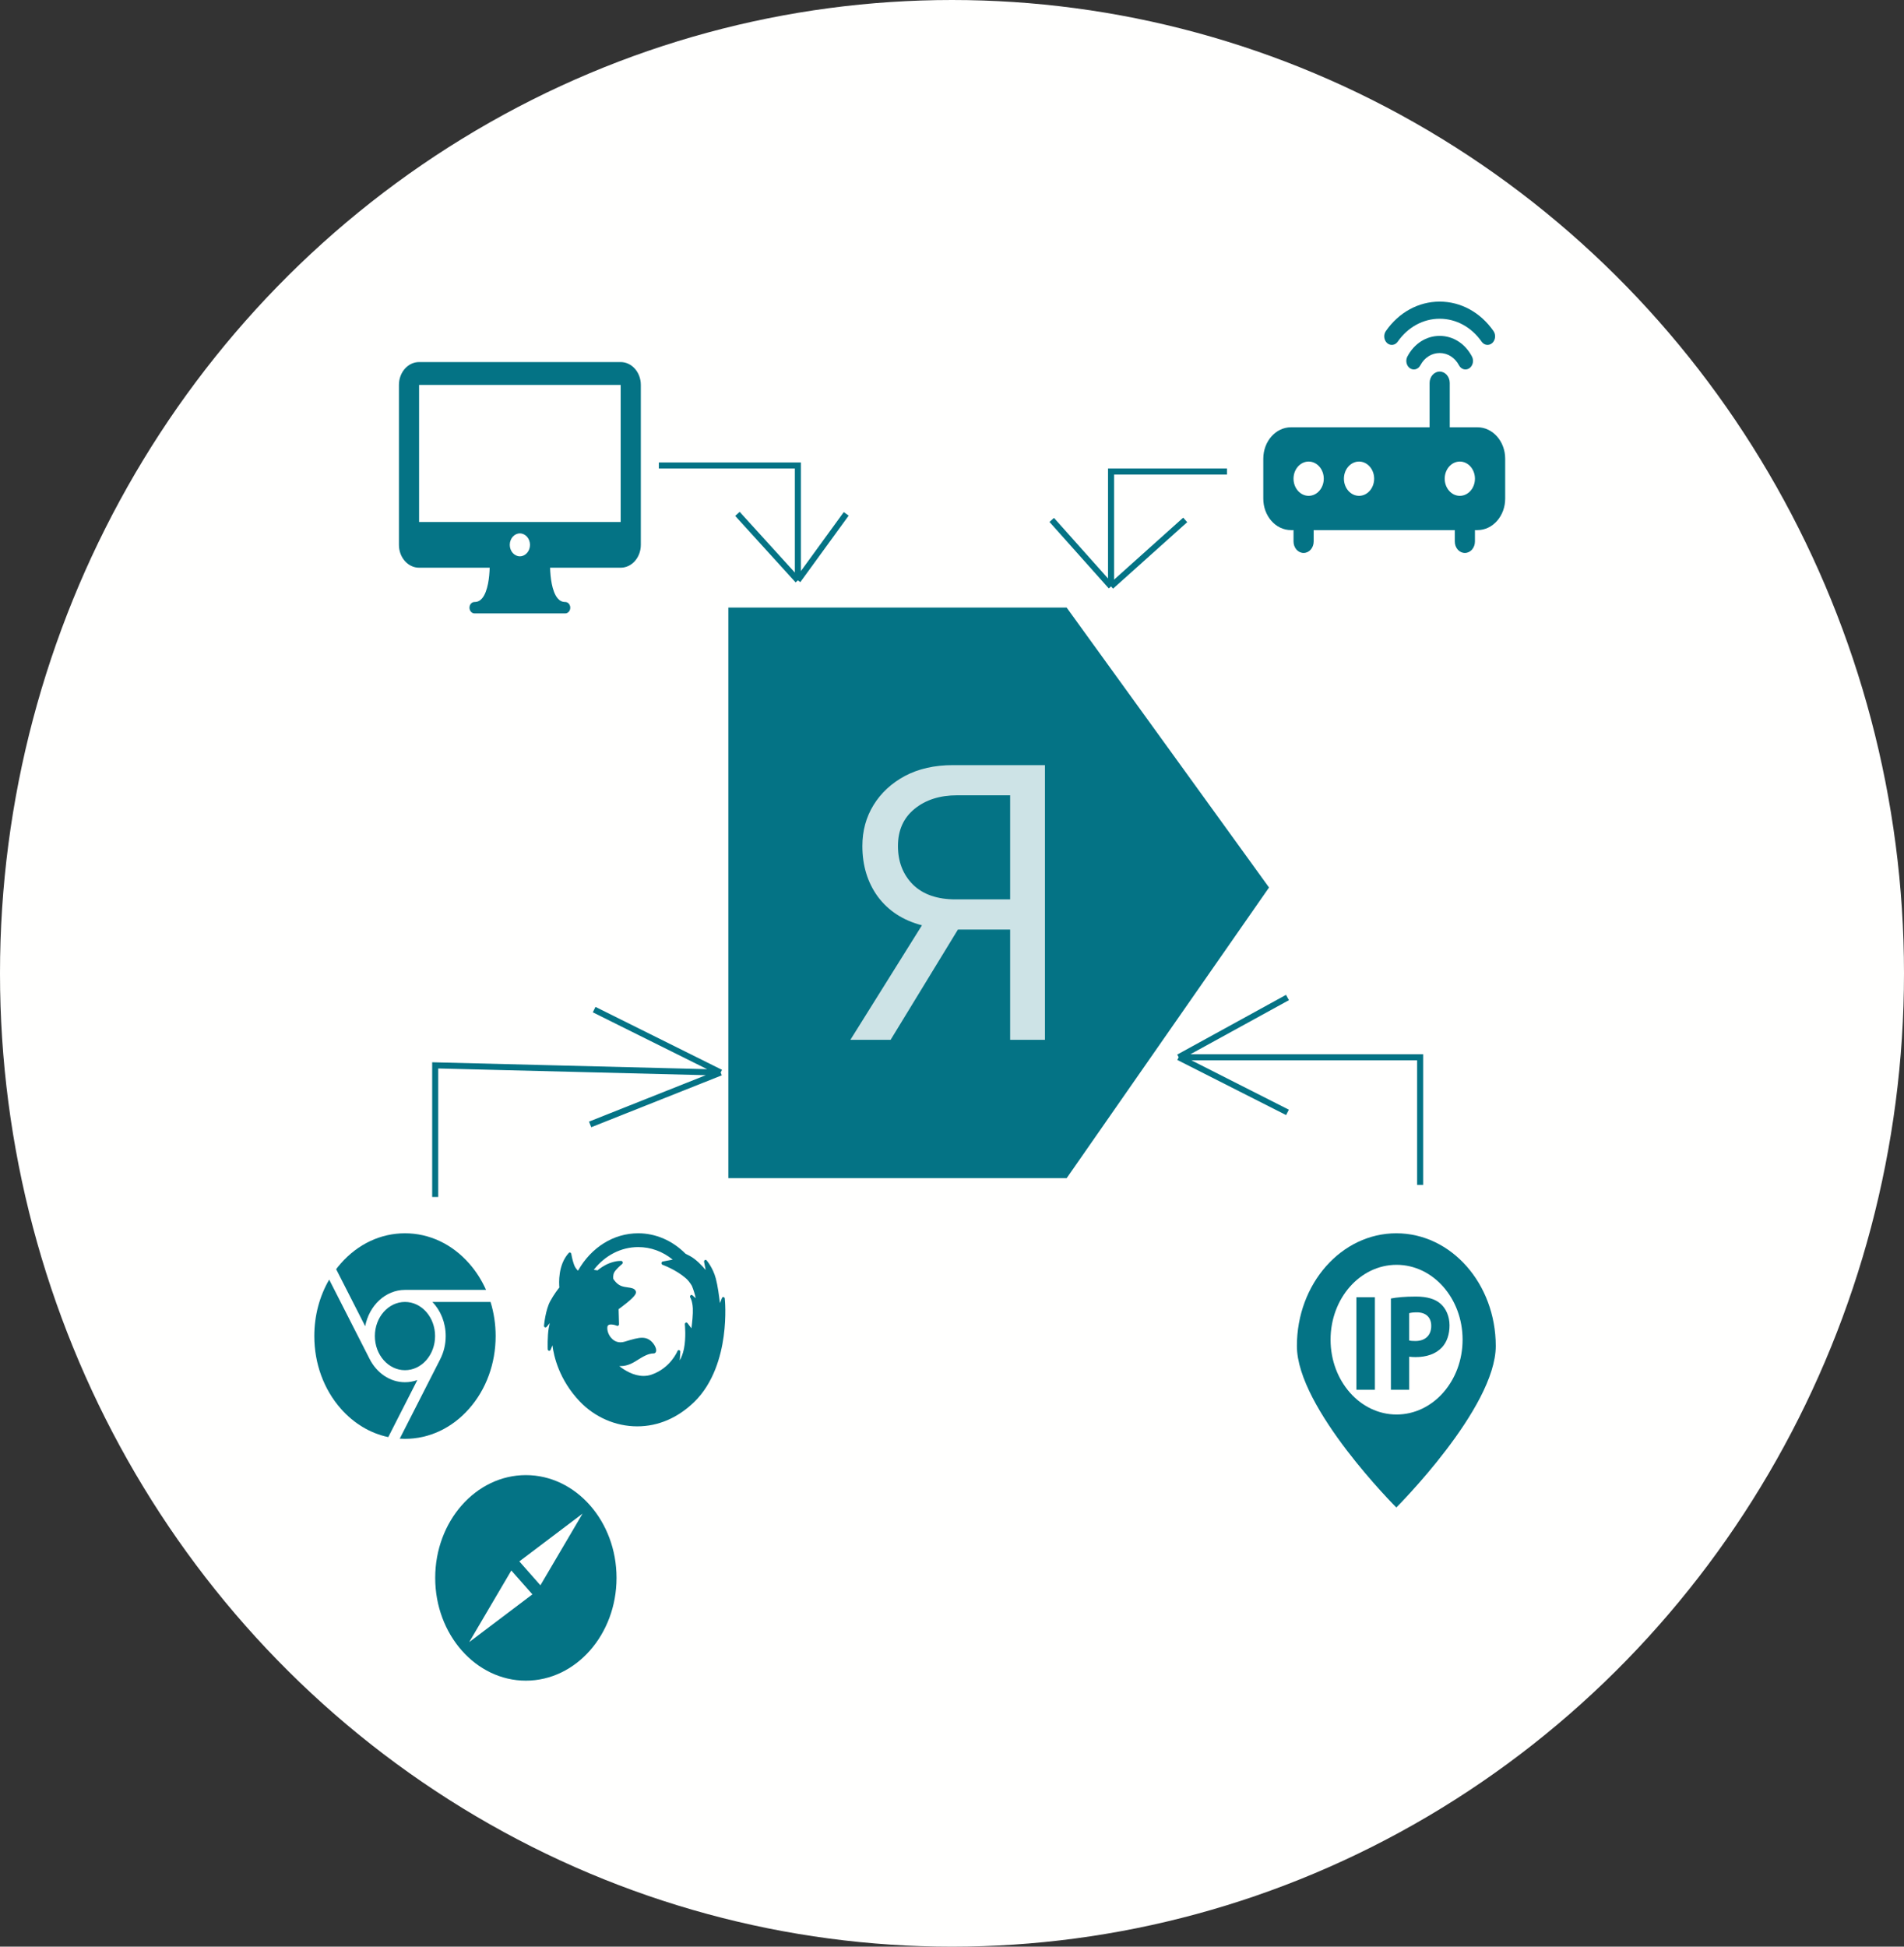 <svg width="315" height="322" viewBox="0 0 315 322" fill="none" xmlns="http://www.w3.org/2000/svg">
<rect x="0" y="0" width="315" height="322" fill="#333333" stroke="none"/>
<ellipse cx="157.5" cy="161" rx="157.5" ry="161" fill="#FFFFFE"/>
<g clip-path="url(#clip0)">
<path d="M238.18 55.559C235.961 55.559 233.965 56.835 232.84 58.972C232.484 59.643 232.678 60.514 233.271 60.915C233.868 61.315 234.634 61.096 234.986 60.423C235.656 59.153 236.85 58.394 238.18 58.394C239.511 58.394 240.705 59.153 241.375 60.423C241.724 61.09 242.489 61.317 243.089 60.915C243.681 60.514 243.876 59.643 243.521 58.972C242.396 56.835 240.4 55.559 238.18 55.559V55.559Z" fill="#047385"/>
<path d="M245.12 56.513C245.546 57.124 246.331 57.233 246.876 56.746C247.418 56.26 247.51 55.368 247.081 54.754C244.924 51.662 241.681 49.89 238.181 49.89C234.681 49.89 231.437 51.662 229.28 54.756C228.851 55.37 228.943 56.26 229.485 56.748C230.03 57.235 230.815 57.127 231.241 56.515C232.923 54.106 235.451 52.724 238.181 52.724C240.91 52.724 243.438 54.106 245.12 56.513V56.513Z" fill="#047385"/>
<path d="M213.585 87.685H214.002V89.575C214.002 90.618 214.748 91.465 215.67 91.465C216.592 91.465 217.337 90.618 217.337 89.575V87.685H240.682V89.575C240.682 90.618 241.427 91.465 242.349 91.465C243.271 91.465 244.016 90.618 244.016 89.575V87.685H244.433C246.963 87.685 249.019 85.355 249.019 82.488V75.874C249.019 73.007 246.963 70.677 244.433 70.677H239.848V63.354C239.848 62.311 239.102 61.465 238.18 61.465C237.258 61.465 236.513 62.311 236.513 63.354V70.677H213.585C211.056 70.677 209 73.007 209 75.874V82.488C209 85.355 211.056 87.685 213.585 87.685ZM244.016 79.181C244.016 80.746 242.896 82.016 241.515 82.016C240.135 82.016 239.014 80.746 239.014 79.181C239.014 77.617 240.135 76.347 241.515 76.347C242.896 76.347 244.016 77.617 244.016 79.181ZM224.841 76.347C226.221 76.347 227.342 77.617 227.342 79.181C227.342 80.746 226.221 82.016 224.841 82.016C223.46 82.016 222.34 80.746 222.34 79.181C222.34 77.617 223.46 76.347 224.841 76.347ZM216.504 76.347C217.884 76.347 219.005 77.617 219.005 79.181C219.005 80.746 217.884 82.016 216.504 82.016C215.123 82.016 214.002 80.746 214.002 79.181C214.002 77.617 215.123 76.347 216.504 76.347Z" fill="#047385"/>
</g>
<g clip-path="url(#clip1)">
<path d="M102.684 59.89H69.335C67.496 59.89 66 61.585 66 63.669V90.126C66 92.211 67.496 93.906 69.335 93.906H81.011C80.976 95.413 80.722 97.825 79.768 98.963C79.418 99.38 79.017 99.575 78.506 99.575C78.045 99.575 77.672 99.998 77.672 100.52C77.672 101.042 78.045 101.465 78.506 101.465H93.513C93.974 101.465 94.347 101.042 94.347 100.52C94.347 99.998 93.974 99.575 93.513 99.575C93.002 99.575 92.601 99.381 92.253 98.964C91.301 97.831 91.045 95.416 91.009 93.906H102.684C104.522 93.906 106.019 92.211 106.019 90.126V63.669C106.019 61.585 104.522 59.89 102.684 59.89ZM86.009 92.021C85.088 92.021 84.337 91.171 84.337 90.126C84.337 89.082 85.088 88.231 86.009 88.231C86.931 88.231 87.682 89.082 87.682 90.126C87.682 91.171 86.931 92.021 86.009 92.021ZM69.335 86.347V63.669H102.684L102.685 86.347H69.335Z" fill="#047385"/>
</g>
<path d="M203 78H183.813V97M183.813 97L174 86M183.813 97L196.08 86" stroke="#047385"/>
<path d="M234.949 196L234.949 174.88L195 174.88M195 174.88L213 165M195 174.88L213 184" stroke="#047385"/>
<path d="M72 198V176.225L119.229 177.41M119.229 177.41L98.296 167M119.229 177.41L97.629 185.992" stroke="#047385"/>
<g clip-path="url(#clip2)">
<path d="M224.402 214.58H227.465V229.883H224.402V214.58ZM234.241 214.466C232.378 214.466 231.057 214.602 230.114 214.786V229.883H233.14V224.411C233.422 224.456 233.78 224.481 234.182 224.481C235.984 224.481 237.526 223.979 238.569 222.865C239.37 221.999 239.811 220.731 239.811 219.231C239.811 217.734 239.227 216.465 238.369 215.692C237.467 214.874 236.122 214.466 234.241 214.466ZM234.158 221.82C233.719 221.82 233.397 221.798 233.138 221.728V217.214C233.357 217.146 233.778 217.077 234.401 217.077C235.922 217.077 236.785 217.918 236.785 219.323C236.785 220.89 235.782 221.82 234.158 221.82ZM231.01 204C221.924 204 214.56 212.345 214.56 222.64C214.56 232.936 231.01 249.355 231.01 249.355C231.01 249.355 247.459 232.938 247.459 222.643C247.459 212.347 240.096 204 231.01 204ZM231.051 233.976C225.019 233.976 220.13 228.432 220.13 221.594C220.13 214.757 225.021 209.216 231.051 209.216C237.085 209.216 241.972 214.759 241.972 221.594C241.972 228.43 237.083 233.976 231.051 233.976Z" fill="#047385"/>
</g>
<path d="M87 244C78.729 244 72 251.627 72 261C72 270.373 78.729 278 87 278C95.271 278 102 270.373 102 261C102 251.627 95.271 244 87 244ZM77.625 271.625L84.594 259.776L88.08 263.726L77.625 271.625ZM89.406 262.224L85.92 258.274L96.375 250.375L89.406 262.224Z" fill="#047385"/>
<path d="M67 226.645C69.751 226.645 71.98 224.117 71.98 221C71.98 217.883 69.751 215.355 67 215.355C64.249 215.355 62.019 217.883 62.019 221C62.019 224.117 64.249 226.645 67 226.645Z" fill="#047385"/>
<path d="M60.417 219.367C61.079 215.938 63.779 213.363 67 213.363H80.41C79.698 211.762 78.758 210.283 77.607 208.979C74.774 205.768 71.007 204 67 204C62.994 204 59.227 205.768 56.394 208.979C56.121 209.288 55.861 209.607 55.612 209.934L60.417 219.367Z" fill="#047385"/>
<path d="M69.044 228.277C68.399 228.51 67.712 228.637 67 228.637C64.497 228.637 62.309 227.082 61.147 224.78C61.138 224.765 61.13 224.751 61.122 224.736L54.462 211.661C52.86 214.41 52 217.63 52 221C52 225.541 53.56 229.81 56.393 233.021C58.564 235.481 61.283 237.093 64.237 237.713L69.044 228.277Z" fill="#047385"/>
<path d="M71.534 215.355C72.887 216.753 73.738 218.766 73.738 221C73.738 222.405 73.401 223.722 72.815 224.854C72.809 224.867 72.804 224.881 72.797 224.894L66.135 237.971C66.422 237.99 66.71 238 67 238C71.007 238 74.773 236.232 77.606 233.021C80.44 229.81 82 225.541 82 221C82 219.047 81.71 217.145 81.156 215.355H71.534Z" fill="#047385"/>
<path d="M119.701 214.548C119.592 214.529 119.486 214.594 119.44 214.708L119.105 215.55C118.977 214.443 118.741 212.662 118.428 211.493C117.952 209.694 116.944 208.531 116.902 208.483C116.825 208.395 116.706 208.375 116.609 208.435C116.513 208.494 116.464 208.619 116.487 208.74L116.748 210.072C116.121 209.329 115.112 208.262 114.115 207.742C113.875 207.61 113.631 207.488 113.417 207.383C111.25 205.201 108.47 204 105.586 204C101.524 204 97.821 206.306 95.629 210.185C95.423 209.996 95.134 209.666 94.968 209.19C94.667 208.353 94.514 207.412 94.513 207.403C94.496 207.302 94.433 207.219 94.347 207.187C94.261 207.155 94.166 207.18 94.101 207.251C92.294 209.214 92.474 212.275 92.541 212.968C92.317 213.239 91.684 214.043 91.045 215.202C90.251 216.642 90.011 219.16 90.001 219.267C89.99 219.385 90.047 219.499 90.143 219.549C90.239 219.599 90.352 219.574 90.424 219.487L90.953 218.854C90.895 219.096 90.837 219.373 90.784 219.682C90.546 221.017 90.615 223.087 90.618 223.175C90.623 223.303 90.704 223.411 90.815 223.437C90.926 223.463 91.038 223.399 91.086 223.283L91.397 222.536C91.627 224.353 92.507 228.22 95.884 231.782C98.385 234.422 101.863 235.936 105.427 235.936C105.427 235.936 105.427 235.936 105.428 235.936C108.887 235.936 112.153 234.534 114.872 231.882C118.088 228.742 119.285 224.259 119.724 221.051C120.197 217.587 119.92 214.902 119.908 214.79C119.895 214.665 119.811 214.566 119.701 214.548ZM114.211 214.648C114.215 214.653 114.548 215.148 114.621 216.417C114.671 217.367 114.499 218.885 114.391 219.716L113.736 218.854C113.665 218.761 113.549 218.732 113.45 218.781C113.351 218.831 113.292 218.948 113.305 219.07C113.308 219.091 113.531 221.236 113.155 223.101C112.977 223.977 112.699 224.607 112.46 225.023L112.552 223.618C112.561 223.484 112.483 223.361 112.367 223.328C112.252 223.294 112.132 223.36 112.083 223.483C112.072 223.511 110.936 226.274 107.826 227.368C107.392 227.52 106.934 227.597 106.466 227.597C104.809 227.597 103.302 226.638 102.448 225.965C102.522 225.969 102.595 225.971 102.668 225.971C103.891 225.971 104.831 225.374 105.587 224.894C105.786 224.768 105.973 224.649 106.154 224.548C107.24 223.929 107.745 223.877 108.133 223.877C108.338 223.877 108.496 223.741 108.546 223.523C108.667 222.987 108.099 222.032 107.397 221.594C107.049 221.38 106.677 221.28 106.226 221.28C105.509 221.28 104.62 221.536 103.346 221.927C103.112 221.998 102.881 222.034 102.66 222.034C101.879 222.034 101.363 221.606 101.068 221.247C100.67 220.764 100.443 220.125 100.477 219.581C100.492 219.333 100.578 219.079 101.099 219.079C101.561 219.079 102.075 219.295 102.08 219.297C102.108 219.309 102.138 219.315 102.167 219.315C102.167 219.315 102.168 219.315 102.169 219.315C102.304 219.315 102.415 219.19 102.415 219.036C102.415 219.021 102.413 219.006 102.411 218.992L102.343 216.551C102.591 216.371 103.185 215.935 103.757 215.464C105.139 214.326 105.324 213.89 105.176 213.559C104.98 213.109 104.464 213.036 103.867 212.951C103.525 212.903 103.138 212.848 102.788 212.717C102.06 212.442 101.58 211.729 101.47 211.554C101.448 211.407 101.394 210.913 101.608 210.491C101.839 210.03 102.64 209.316 102.929 209.08C103.012 209.012 103.049 208.894 103.023 208.782C102.997 208.671 102.913 208.589 102.812 208.577C102.787 208.573 102.052 208.49 100.852 208.941C99.875 209.312 99.117 209.913 98.856 210.136C98.744 210.111 98.552 210.077 98.233 210.039C100.104 207.645 102.758 206.281 105.586 206.281C107.661 206.281 109.622 206.997 111.292 208.357L109.639 208.67C109.526 208.691 109.442 208.797 109.434 208.926C109.426 209.054 109.497 209.172 109.606 209.211C109.628 209.219 111.83 210.007 113.472 211.443C113.838 211.767 114.172 212.187 114.466 212.691C114.74 213.357 114.955 214.044 115.107 214.741L114.554 214.254C114.456 214.167 114.317 214.179 114.23 214.279C114.142 214.378 114.135 214.538 114.211 214.648Z" fill="#047385"/>
<path d="M176.211 101H121V194.377H176.211L209.337 146.808L176.211 101Z" fill="#047385" stroke="#047385"/>
<path opacity="0.8" d="M140.687 172L152.527 153.056C149.413 152.245 146.981 150.667 145.231 148.32C143.525 145.973 142.671 143.179 142.671 139.936C142.671 137.419 143.29 135.157 144.527 133.152C145.765 131.147 147.493 129.547 149.711 128.352C151.973 127.157 154.618 126.56 157.647 126.56H172.879V172H167.119V153.76H158.479L147.343 172H140.687ZM158.095 148.768H167.119V131.552H158.351C155.493 131.552 153.146 132.299 151.311 133.792C149.477 135.285 148.559 137.333 148.559 139.936C148.559 142.539 149.391 144.672 151.055 146.336C152.719 147.957 155.066 148.768 158.095 148.768Z" fill="#FFFFFE"/>
<path d="M109 77H132V96M132 96L140 85M132 96L122 85" stroke="#047385"/>
<defs>
<clipPath id="clip0">
<rect width="40.019" height="45.355" fill="white" transform="translate(209 48)"/>
</clipPath>
<clipPath id="clip1">
<rect width="40.019" height="45.355" fill="white" transform="translate(66 58)"/>
</clipPath>
<clipPath id="clip2">
<rect width="40.019" height="45.355" fill="white" transform="translate(211 204)"/>
</clipPath>
</defs>
</svg>
